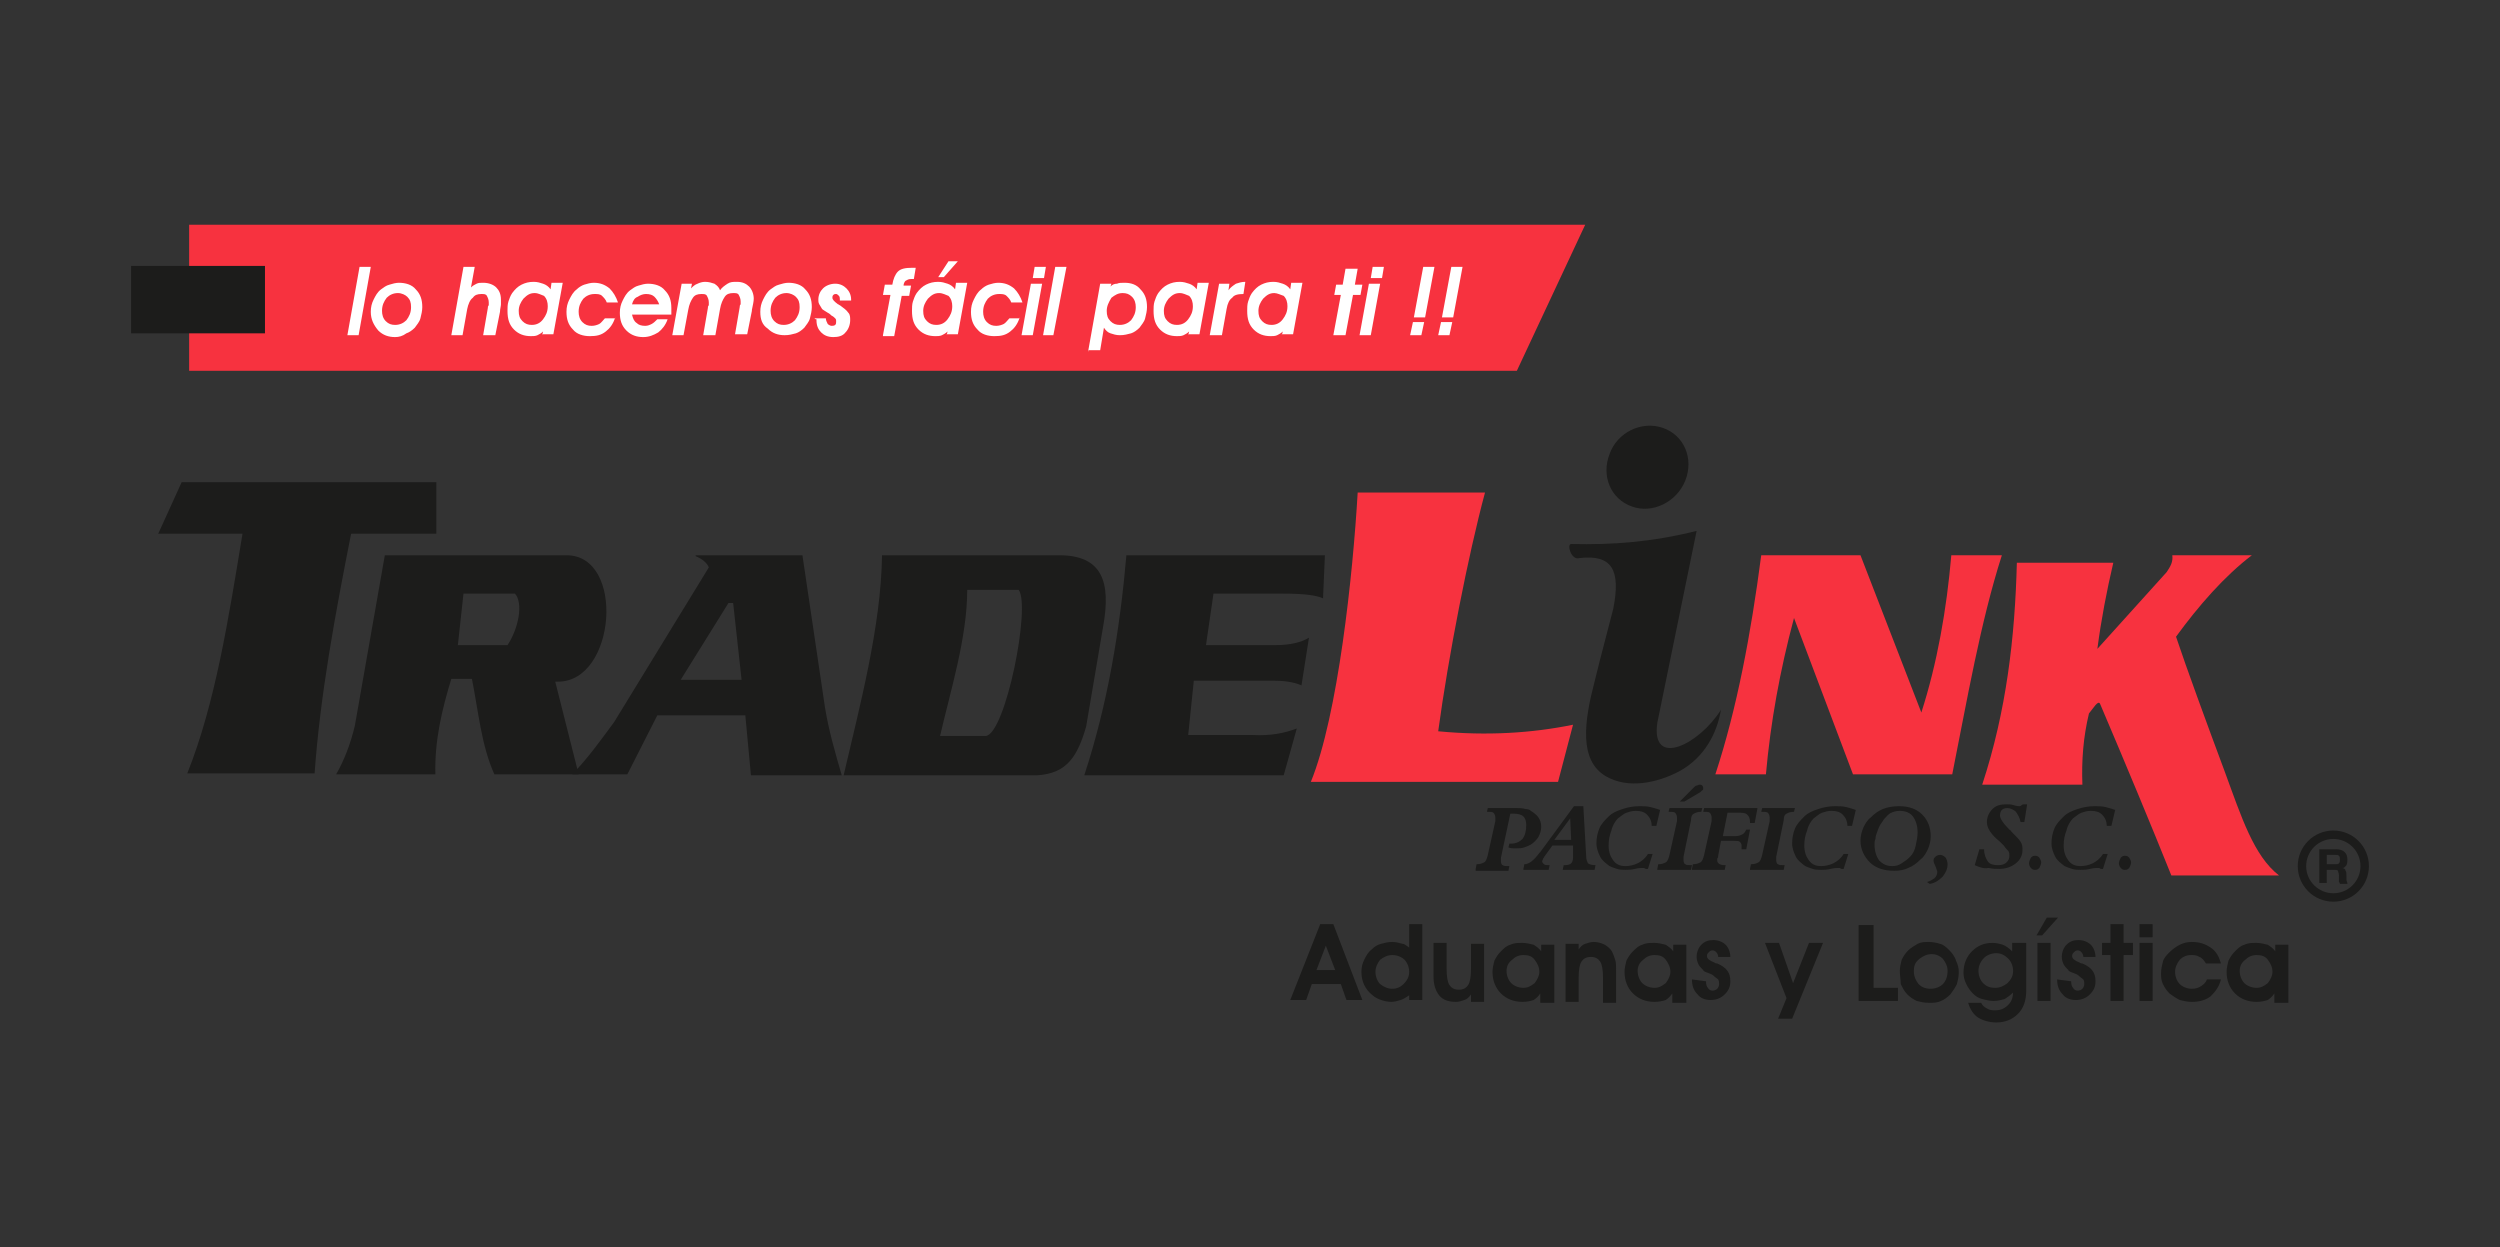 <?xml version="1.0" encoding="utf-8"?>
<!-- Generator: Adobe Illustrator 21.1.0, SVG Export Plug-In . SVG Version: 6.00 Build 0)  -->
<svg version="1.1" id="Layer_1" xmlns="http://www.w3.org/2000/svg" xmlns:xlink="http://www.w3.org/1999/xlink" x="0px" y="0px"
	 viewBox="0 0 267 133.2" style="enable-background:new 0 0 267 133.2;" xml:space="preserve">
<rect x="0" y="0" width="267" height="133.2" fill="#333333" stroke="none"/>
<style type="text/css">
	.st0{fill-rule:evenodd;clip-rule:evenodd;fill:#1C1C1B;}
	.st1{fill-rule:evenodd;clip-rule:evenodd;fill:#F7323F;}
	.st2{fill:#1C1C1B;}
	.st3{fill:#FFFFFF;}
</style>
<g>
	<path class="st0" d="M19.4,51.5h27.2V57h-9.1c-1.7,8.6-3.3,17.2-3.9,25.6H20c3-7.5,4.4-16.5,5.9-25.6h-9L19.4,51.5z"/>
	<path class="st0" d="M49.5,63.4H55c0.9,1,0.4,3.7-0.8,5.5h-5.3L49.5,63.4z M41.1,59.3h14.2h0.6h4.6c6.3,0,5.3,13.5-0.9,13.5h-0.3
		l2.5,9.9h-9c-1.4-3.1-1.7-6.7-2.4-10.2l-2.2,0c-1,3.3-1.8,6.6-1.7,10.2H35.9c0.8-1.4,1.5-3.1,2-5.2L41.1,59.3z"/>
	<path class="st0" d="M72.7,72.6h6.5l-0.9-8.2h-0.5L72.7,72.6z M74.3,59.3h11.4l2.4,16.2c0.4,2.5,1.1,4.9,1.8,7.3h-9.7l-0.6-6.4
		l-9.4,0l-3.2,6.3h-5.9c1.6-1.6,3.1-3.7,4.5-5.6l10.1-16.5c-0.2-0.5-0.7-0.9-1.4-1.2C74.3,59.5,74.3,59.4,74.3,59.3z"/>
	<path class="st0" d="M103.3,63h5.5c1.3,1.8-1.4,15.3-3.5,15.6h-4.9C101.5,73.8,103.3,68.1,103.3,63 M94.2,59.3h18.9
		c4.6,0,5.6,2.8,4.7,7.7L116,77.6c-0.9,3.1-2,5-5.2,5.2H90.1C91.8,75.5,94.1,66.9,94.2,59.3z"/>
	<path class="st0" d="M120.3,59.3h21.2l-0.2,4.6c-0.7-0.3-1.8-0.5-4.3-0.5l-7.4,0l-0.8,5.5l7.4,0c1.6,0,2.8-0.3,3.6-0.8l-0.8,5.1
		c-0.9-0.4-2-0.5-3-0.5l-8.5,0l-0.6,5.8l6.9,0c1.9,0.1,3.4-0.2,4.7-0.7l-1.4,5h-21.3C118.3,75.2,119.6,67.3,120.3,59.3"/>
	<path class="st1" d="M158.6,52.6c-1.8,6.7-3.9,17.4-5,25.5c5.2,0.5,10,0.2,14.4-0.7l-1.6,6.1h-26.4c2.9-7.1,4.5-22.2,5-30.9H158.6z
		"/>
	<path class="st1" d="M188.1,59.3h10.6l6.5,16.8c1.7-5.3,2.7-11,3.2-16.8h5.4c-2.3,7.2-3.7,15.4-5.3,23.4h-10.6l-6.3-16.7
		c-1.5,5.6-2.5,11.1-3,16.7h-5.4C185.5,75.7,187,67.7,188.1,59.3"/>
	<path class="st1" d="M215.4,60.1h10.3c-0.7,3-1.3,6.1-1.7,9.2l7.4-8.2c0.4-0.6,0.7-1.1,0.6-1.8l8.5,0c-2.9,2.2-5.7,5.4-8.1,8.7
		c1.1,3.3,3.3,9.3,5.2,14.4c1.8,4.9,3.1,9,5.8,11.1h-11.5c-2-5-5-12.2-7.6-18.3c-0.2-0.5-0.7,0.4-1.2,1c-0.6,2.5-0.8,5-0.7,7.6
		h-10.7C214.3,75.9,215.2,68,215.4,60.1"/>
	<path class="st0" d="M177.6,45.7c2.3,0.8,3.3,3.3,2.4,5.6c-0.9,2.3-3.5,3.6-5.7,2.8c-2.3-0.8-3.3-3.3-2.4-5.6
		C172.7,46.2,175.3,44.9,177.6,45.7"/>
	<path class="st0" d="M167.8,58.1c4.4,0.1,8.6-0.2,13.4-1.4c-1.4,6.8-2.8,13.7-4.2,20.5c-0.7,4.9,4.5,2.3,6.8-1.4
		c-0.4,2.4-1.7,5.1-4.5,6.6c-2.3,1.2-5.4,1.9-7.8,0.5c-2.9-1.7-2.3-5.9-1.2-10.1c0.7-2.9,1.5-5.8,2-7.8c0.8-4.1-0.1-5.8-3.6-5.4
		C167.8,59.9,167.3,58.1,167.8,58.1"/>
	<path class="st2" d="M227.6,92.1c0,0.2-0.1,0.4-0.2,0.6c-0.2,0.2-0.3,0.2-0.5,0.2c-0.2,0-0.3-0.1-0.4-0.2c-0.1-0.1-0.2-0.3-0.2-0.5
		c0-0.2,0.1-0.4,0.2-0.6c0.2-0.2,0.3-0.2,0.5-0.2c0.2,0,0.3,0.1,0.4,0.2C227.5,91.8,227.6,91.9,227.6,92.1 M224.6,92.8h-0.2
		c-0.1,0-0.2-0.1-0.2-0.1c-0.1,0-0.1,0-0.2,0c-0.1,0-0.4,0-0.8,0.1c-0.4,0.1-0.7,0.1-1,0.1c-0.3,0-0.6,0-0.9-0.1
		c-0.3-0.1-0.6-0.2-0.8-0.3c-0.4-0.3-0.8-0.6-1-1c-0.2-0.4-0.4-0.9-0.4-1.4c0-0.6,0.1-1.1,0.3-1.6c0.2-0.5,0.6-0.9,1-1.3
		c0.4-0.4,0.9-0.6,1.5-0.8c0.6-0.2,1.2-0.3,1.8-0.3c0.4,0,0.8,0,1.2,0.1c0.4,0.1,0.7,0.2,1,0.3l-0.4,1.7l-0.5,0
		c0-0.5-0.2-0.9-0.5-1.2c-0.3-0.3-0.7-0.4-1.2-0.4c-0.4,0-0.7,0.1-1,0.2c-0.3,0.1-0.6,0.4-0.9,0.6c-0.3,0.3-0.6,0.8-0.7,1.3
		c-0.2,0.5-0.3,1-0.3,1.6c0,0.7,0.2,1.2,0.5,1.6c0.3,0.4,0.7,0.6,1.3,0.6c0.4,0,0.9-0.1,1.3-0.3c0.4-0.2,0.8-0.5,1.1-1h0.5
		L224.6,92.8z M218,92.1c0,0.2-0.1,0.4-0.2,0.6c-0.2,0.2-0.3,0.2-0.5,0.2c-0.2,0-0.3-0.1-0.4-0.2c-0.1-0.1-0.2-0.3-0.2-0.5
		c0-0.2,0.1-0.4,0.2-0.6c0.2-0.2,0.3-0.2,0.5-0.2c0.2,0,0.3,0.1,0.4,0.2C217.9,91.8,218,91.9,218,92.1z M210.9,92.4l0.5-1.7l0.5,0
		c0,0.6,0.2,1,0.4,1.3c0.2,0.3,0.6,0.4,1.1,0.4c0.4,0,0.7-0.1,0.9-0.3c0.2-0.2,0.3-0.4,0.3-0.7c0-0.2,0-0.3-0.1-0.5
		c-0.1-0.1-0.3-0.3-0.5-0.6c-0.1-0.1-0.2-0.2-0.4-0.4c-1-0.8-1.4-1.5-1.4-2.1c0-0.5,0.2-1,0.6-1.4c0.4-0.4,0.9-0.5,1.5-0.5
		c0.2,0,0.5,0,0.8,0.1c0.3,0.1,0.5,0.1,0.6,0.1c0,0,0.1,0,0.2-0.1c0.1-0.1,0.2-0.1,0.3-0.1h0.3l-0.3,1.9l-0.4,0
		c-0.1-0.5-0.3-0.8-0.5-1.1c-0.2-0.2-0.6-0.4-0.9-0.4c-0.3,0-0.5,0.1-0.6,0.2c-0.1,0.1-0.2,0.3-0.2,0.6c0,0.3,0.3,0.8,1,1.5
		c0.1,0.1,0.2,0.1,0.2,0.2c0.5,0.5,0.9,0.9,1,1.1c0.2,0.3,0.2,0.6,0.2,0.9c0,0.5-0.2,1-0.7,1.4c-0.5,0.4-1.1,0.6-1.8,0.6
		c-0.3,0-0.7,0-1.1-0.1C211.8,92.8,211.4,92.6,210.9,92.4z M205.8,94.2c0.4-0.1,0.6-0.3,0.8-0.4c0.2-0.2,0.3-0.4,0.3-0.7
		c0-0.1-0.1-0.3-0.2-0.6c-0.1-0.2-0.2-0.4-0.2-0.6c0-0.2,0.1-0.3,0.2-0.4c0.1-0.1,0.3-0.2,0.5-0.2c0.2,0,0.4,0.1,0.6,0.3
		c0.1,0.2,0.2,0.4,0.2,0.7c0,0.5-0.2,0.9-0.5,1.3c-0.4,0.4-0.8,0.7-1.4,0.8L205.8,94.2z M202.3,93c-1.1,0-2-0.3-2.6-0.9
		c-0.6-0.6-1-1.4-1-2.3c0-0.5,0.1-0.9,0.3-1.4c0.2-0.4,0.4-0.8,0.8-1.1c0.4-0.4,0.8-0.7,1.3-0.9c0.5-0.2,1.1-0.3,1.7-0.3
		c1.1,0,1.9,0.3,2.5,0.9c0.6,0.6,0.9,1.4,0.9,2.3c0,0.5-0.1,0.9-0.3,1.4c-0.2,0.4-0.4,0.8-0.8,1.1c-0.4,0.4-0.8,0.7-1.3,0.9
		C203.4,92.9,202.9,93,202.3,93z M200.2,90.2c0,0.7,0.2,1.3,0.5,1.7c0.4,0.4,0.8,0.6,1.4,0.6c0.4,0,0.7-0.1,1-0.3
		c0.3-0.2,0.6-0.4,0.9-0.7c0.3-0.3,0.5-0.7,0.6-1.2c0.1-0.5,0.2-0.9,0.2-1.4c0-0.7-0.2-1.3-0.5-1.7c-0.3-0.4-0.8-0.6-1.4-0.6
		c-0.4,0-0.7,0.1-0.9,0.2c-0.3,0.1-0.5,0.4-0.8,0.7c-0.1,0.2-0.2,0.3-0.4,0.6c-0.1,0.2-0.2,0.4-0.3,0.7c-0.1,0.3-0.2,0.5-0.2,0.8
		C200.2,89.8,200.2,90,200.2,90.2z M196.9,92.8h-0.2c-0.1,0-0.2-0.1-0.2-0.1c-0.1,0-0.1,0-0.2,0c-0.1,0-0.4,0-0.8,0.1
		c-0.4,0.1-0.7,0.1-1,0.1c-0.3,0-0.6,0-0.9-0.1c-0.3-0.1-0.6-0.2-0.8-0.3c-0.4-0.3-0.8-0.6-1-1c-0.2-0.4-0.4-0.9-0.4-1.4
		c0-0.6,0.1-1.1,0.3-1.6c0.2-0.5,0.6-0.9,1-1.3c0.4-0.4,0.9-0.6,1.5-0.8c0.6-0.2,1.2-0.3,1.8-0.3c0.4,0,0.8,0,1.2,0.1
		c0.4,0.1,0.7,0.2,1,0.3l-0.4,1.7l-0.5,0c0-0.5-0.2-0.9-0.5-1.2c-0.3-0.3-0.7-0.4-1.2-0.4c-0.4,0-0.7,0.1-1,0.2
		c-0.3,0.1-0.6,0.4-0.9,0.6c-0.3,0.3-0.6,0.8-0.7,1.3c-0.2,0.5-0.3,1-0.3,1.6c0,0.7,0.2,1.2,0.5,1.6c0.3,0.4,0.7,0.6,1.3,0.6
		c0.4,0,0.9-0.1,1.3-0.3c0.4-0.2,0.8-0.5,1.1-1h0.5L196.9,92.8z M186.9,92.8l0.1-0.5c0.4,0,0.6-0.1,0.8-0.2c0.2-0.1,0.3-0.4,0.4-0.8
		l0.8-3.6c0-0.1,0-0.2,0-0.2c0-0.1,0-0.1,0-0.2c0-0.2-0.1-0.4-0.2-0.5c-0.1-0.1-0.4-0.1-0.7-0.1l0.1-0.4h3.5l-0.1,0.4
		c-0.4,0-0.6,0.1-0.8,0.2c-0.2,0.1-0.3,0.3-0.3,0.7l-0.8,3.9c0,0.1,0,0.2,0,0.2c0,0.1,0,0.1,0,0.2c0,0.2,0.1,0.4,0.2,0.4
		c0.1,0.1,0.3,0.1,0.7,0.1l-0.1,0.5H186.9z M180.7,92.8l0.1-0.5c0.4,0,0.6-0.1,0.8-0.2c0.2-0.1,0.3-0.4,0.4-0.8l0.8-3.6
		c0-0.1,0-0.2,0-0.2c0-0.1,0-0.1,0-0.2c0-0.2-0.1-0.4-0.2-0.5c-0.1-0.1-0.4-0.1-0.7-0.1l0.1-0.4h5.7l-0.3,1.6h-0.5v-0.1
		c0-0.4-0.1-0.6-0.3-0.8c-0.2-0.2-0.5-0.2-1-0.2h-1.1l-0.5,2.5h1.3c0.4,0,0.6-0.1,0.8-0.2c0.2-0.1,0.3-0.3,0.4-0.5h0.4l-0.4,2.1
		h-0.5c0,0,0-0.1,0-0.1c0-0.2,0-0.3,0-0.3c0-0.2-0.1-0.3-0.2-0.4c-0.1-0.1-0.4-0.1-0.7-0.1h-1.3l-0.3,1.6c0,0.1,0,0.2-0.1,0.3
		c0,0.1,0,0.2,0,0.2c0,0.3,0.3,0.5,0.8,0.5c0.1,0,0.1,0,0.1,0l-0.1,0.5H180.7z M179.9,85.6h-0.5l1.5-1.5c0.1-0.1,0.2-0.2,0.3-0.2
		c0.1,0,0.2-0.1,0.3-0.1c0.1,0,0.2,0,0.3,0.1c0.1,0.1,0.1,0.2,0.1,0.3c0,0.1,0,0.2-0.1,0.2c-0.1,0.1-0.1,0.1-0.2,0.2L179.9,85.6z
		 M177,92.8l0.1-0.5c0.4,0,0.6-0.1,0.8-0.2c0.2-0.1,0.3-0.4,0.4-0.8l0.8-3.6c0-0.1,0-0.2,0-0.2c0-0.1,0-0.1,0-0.2
		c0-0.2-0.1-0.4-0.2-0.5c-0.1-0.1-0.4-0.1-0.7-0.1l0.1-0.4h3.5l-0.1,0.4c-0.4,0-0.6,0.1-0.8,0.2c-0.2,0.1-0.3,0.3-0.3,0.7l-0.8,3.9
		c0,0.1,0,0.2,0,0.2c0,0.1,0,0.1,0,0.2c0,0.2,0.1,0.4,0.2,0.4c0.1,0.1,0.3,0.1,0.7,0.1l-0.1,0.5H177z M176,92.8h-0.2
		c-0.1,0-0.2-0.1-0.2-0.1c-0.1,0-0.1,0-0.2,0c-0.1,0-0.4,0-0.8,0.1c-0.4,0.1-0.7,0.1-1,0.1c-0.3,0-0.6,0-0.9-0.1
		c-0.3-0.1-0.6-0.2-0.8-0.3c-0.4-0.3-0.8-0.6-1-1c-0.2-0.4-0.4-0.9-0.4-1.4c0-0.6,0.1-1.1,0.3-1.6c0.2-0.5,0.6-0.9,1-1.3
		c0.4-0.4,0.9-0.6,1.5-0.8c0.6-0.2,1.2-0.3,1.8-0.3c0.4,0,0.8,0,1.2,0.1c0.4,0.1,0.7,0.2,1,0.3l-0.4,1.7l-0.5,0
		c0-0.5-0.2-0.9-0.5-1.2c-0.3-0.3-0.7-0.4-1.2-0.4c-0.4,0-0.7,0.1-1,0.2c-0.3,0.1-0.6,0.4-0.9,0.6c-0.3,0.3-0.6,0.8-0.7,1.3
		c-0.2,0.5-0.3,1-0.3,1.6c0,0.7,0.2,1.2,0.5,1.6c0.3,0.4,0.7,0.6,1.3,0.6c0.4,0,0.9-0.1,1.3-0.3c0.4-0.2,0.8-0.5,1.1-1h0.5L176,92.8
		z M162.7,92.8l0.1-0.5c0.5,0,1-0.4,1.6-1.2l0.1-0.1l3.6-4.9h1l0.3,5.3c0,0.4,0.1,0.6,0.2,0.8c0.1,0.1,0.4,0.2,0.8,0.2l-0.1,0.5
		h-3.4l0.1-0.5h0.1c0.4,0,0.6-0.1,0.7-0.2c0.1-0.1,0.2-0.3,0.2-0.6c0-0.1,0-0.1,0-0.2c0,0,0-0.1,0-0.1l0-1h-2.2l-0.8,1.1
		c-0.1,0.1-0.1,0.2-0.2,0.3c0,0.1-0.1,0.2-0.1,0.3c0,0.1,0.1,0.2,0.2,0.3c0.1,0.1,0.3,0.1,0.6,0.1l-0.1,0.5H162.7z M167.8,89.7
		l-0.1-2.3l-1.7,2.3H167.8z M157.6,92.8l0.1-0.5c0.4,0,0.6-0.1,0.8-0.2c0.2-0.1,0.3-0.4,0.4-0.8l0.8-3.6c0-0.1,0-0.2,0-0.2
		c0-0.1,0-0.1,0-0.2c0-0.2-0.1-0.4-0.2-0.5c-0.1-0.1-0.4-0.1-0.7-0.1l0.1-0.4h2.9c0.5,0,0.8,0,1.1,0.1c0.3,0,0.5,0.1,0.6,0.2
		c0.3,0.2,0.6,0.4,0.8,0.7c0.2,0.3,0.3,0.6,0.3,1c0,0.4-0.1,0.7-0.3,1.1c-0.2,0.3-0.5,0.6-0.8,0.8c-0.2,0.1-0.4,0.2-0.7,0.3
		c-0.3,0.1-0.5,0.1-0.8,0.1c-0.1,0-0.2,0-0.4,0c-0.1,0-0.3,0-0.5-0.1l0.1-0.4c0,0,0,0,0.1,0c0,0,0.1,0,0.1,0c0.5,0,0.9-0.2,1.2-0.5
		c0.3-0.4,0.4-0.9,0.4-1.5c0-0.4-0.1-0.7-0.3-0.9c-0.2-0.2-0.6-0.3-1-0.3c-0.1,0-0.1,0-0.2,0c-0.1,0-0.2,0-0.2,0l-1,4.7
		c0,0.1,0,0.2,0,0.2c0,0.1,0,0.1,0,0.2c0,0.2,0.1,0.4,0.2,0.4c0.1,0.1,0.3,0.1,0.7,0.1l-0.1,0.5H157.6z"/>
	<polygon class="st1" points="20.2,24 169.3,24 162,39.6 20.2,39.6 	"/>
	<path class="st3" d="M154.8,35.8h-1.2l0.3-1.4h1.2L154.8,35.8z M155.2,33.9h-1.2l1-5.4h1.2L155.2,33.9z M151.8,35.8h-1.2l0.3-1.4
		h1.2L151.8,35.8z M152.2,33.9H151l1-5.4h1.2L152.2,33.9z M146.4,29.7l0.2-1.2h1.2l-0.2,1.2H146.4z M145.2,35.8l1-5.5h1.2l-1,5.5
		H145.2z M142.4,35.8l0.8-4.3h-0.7l0.2-1.1h0.7l0.3-1.7h1.3l-0.3,1.7h0.8l-0.2,1.1h-0.8l-0.8,4.3H142.4z M136.1,31.3
		c-0.5,0-0.8,0.2-1.2,0.6c-0.3,0.4-0.5,0.8-0.5,1.3c0,0.5,0.1,0.8,0.4,1.1c0.3,0.3,0.6,0.4,1,0.4c0.5,0,0.9-0.2,1.2-0.6
		c0.3-0.4,0.5-0.8,0.5-1.4c0-0.4-0.1-0.8-0.4-1.1C136.8,31.5,136.4,31.3,136.1,31.3z M136.9,35.8l0.1-0.4c-0.2,0.2-0.4,0.3-0.6,0.4
		c-0.2,0.1-0.5,0.1-0.7,0.1c-0.7,0-1.3-0.2-1.8-0.7c-0.5-0.5-0.7-1.1-0.7-2c0-0.3,0-0.7,0.1-1c0.1-0.3,0.2-0.6,0.4-0.9
		c0.3-0.4,0.6-0.7,1-0.9c0.4-0.2,0.8-0.3,1.3-0.3c0.4,0,0.7,0.1,1,0.2c0.3,0.1,0.6,0.3,0.8,0.6l0.1-0.7h1.2l-1,5.5H136.9z
		 M129.2,35.8l1-5.5h1.1l-0.1,0.7c0.2-0.3,0.5-0.5,0.8-0.7c0.3-0.1,0.6-0.2,1-0.2h0l-0.2,1.3c-0.6,0-1,0.1-1.2,0.4
		c-0.3,0.2-0.5,0.6-0.6,1.2l-0.5,2.8H129.2z M126,31.3c-0.5,0-0.8,0.2-1.2,0.6c-0.3,0.4-0.5,0.8-0.5,1.3c0,0.5,0.1,0.8,0.4,1.1
		c0.3,0.3,0.6,0.4,1,0.4c0.5,0,0.9-0.2,1.2-0.6c0.3-0.4,0.5-0.8,0.5-1.4c0-0.4-0.1-0.8-0.4-1.1C126.7,31.5,126.4,31.3,126,31.3z
		 M126.9,35.8l0.1-0.4c-0.2,0.2-0.4,0.3-0.6,0.4c-0.2,0.1-0.5,0.1-0.7,0.1c-0.7,0-1.3-0.2-1.8-0.7c-0.5-0.5-0.7-1.1-0.7-2
		c0-0.3,0-0.7,0.1-1c0.1-0.3,0.2-0.6,0.4-0.9c0.3-0.4,0.6-0.7,1-0.9c0.4-0.2,0.8-0.3,1.3-0.3c0.4,0,0.7,0.1,1,0.2
		c0.3,0.1,0.6,0.3,0.8,0.6l0.1-0.7h1.2l-1,5.5H126.9z M116.2,37.6l1.3-7.3h1.2l-0.1,0.3c0.2-0.2,0.4-0.3,0.7-0.3
		c0.2-0.1,0.5-0.1,0.8-0.1c0.7,0,1.3,0.2,1.7,0.7c0.5,0.5,0.7,1.1,0.7,1.9c0,0.4-0.1,0.8-0.2,1.2c-0.1,0.4-0.4,0.7-0.6,1
		c-0.3,0.3-0.6,0.5-0.9,0.6c-0.4,0.1-0.7,0.2-1.2,0.2c-0.4,0-0.7-0.1-1-0.2c-0.3-0.1-0.5-0.3-0.7-0.6l-0.4,2.4H116.2z M118.2,33.2
		c0,0.5,0.1,0.8,0.4,1.1c0.3,0.3,0.6,0.4,1,0.4c0.5,0,0.9-0.2,1.2-0.5c0.3-0.4,0.5-0.8,0.5-1.4c0-0.4-0.1-0.8-0.4-1.1
		c-0.3-0.3-0.6-0.4-1-0.4c-0.5,0-0.8,0.2-1.2,0.5C118.4,32.3,118.2,32.7,118.2,33.2z M111.4,35.8l1.3-7.3h1.2l-1.4,7.3H111.4z
		 M110.3,29.7l0.2-1.2h1.2l-0.2,1.2H110.3z M109.1,35.8l1-5.5h1.2l-1,5.5H109.1z M108.9,33.9c-0.2,0.7-0.6,1.2-1,1.5
		c-0.5,0.4-1,0.5-1.7,0.5c-0.7,0-1.4-0.2-1.8-0.7c-0.5-0.5-0.7-1.1-0.7-1.9c0-0.5,0.1-0.9,0.3-1.3c0.2-0.4,0.4-0.8,0.8-1.1
		c0.2-0.2,0.5-0.4,0.8-0.5c0.3-0.1,0.7-0.2,1-0.2c0.7,0,1.2,0.2,1.7,0.6c0.4,0.4,0.7,0.9,0.9,1.5h-1.2c-0.1-0.3-0.3-0.5-0.5-0.7
		c-0.2-0.2-0.5-0.2-0.8-0.2c-0.5,0-0.9,0.2-1.2,0.5c-0.3,0.4-0.5,0.8-0.5,1.4c0,0.4,0.1,0.8,0.4,1.1c0.3,0.3,0.6,0.4,1,0.4
		c0.3,0,0.6-0.1,0.8-0.2c0.2-0.1,0.4-0.4,0.6-0.6H108.9z M100.8,29.6h-0.6l1.1-1.7h1L100.8,29.6z M100.3,31.3
		c-0.5,0-0.8,0.2-1.2,0.6c-0.3,0.4-0.5,0.8-0.5,1.3c0,0.5,0.1,0.8,0.4,1.1c0.3,0.3,0.6,0.4,1,0.4c0.5,0,0.9-0.2,1.2-0.6
		c0.3-0.4,0.5-0.8,0.5-1.4c0-0.4-0.1-0.8-0.4-1.1C101,31.5,100.7,31.3,100.3,31.3z M101.1,35.8l0.1-0.4c-0.2,0.2-0.4,0.3-0.6,0.4
		c-0.2,0.1-0.5,0.1-0.7,0.1c-0.7,0-1.3-0.2-1.8-0.7c-0.5-0.5-0.7-1.1-0.7-2c0-0.3,0-0.7,0.1-1c0.1-0.3,0.2-0.6,0.4-0.9
		c0.3-0.4,0.6-0.7,1-0.9c0.4-0.2,0.8-0.3,1.3-0.3c0.4,0,0.7,0.1,1,0.2c0.3,0.1,0.6,0.3,0.8,0.6l0.1-0.7h1.2l-1,5.5H101.1z
		 M94.3,35.8l0.8-4.3h-0.8l0.2-1.1h0.8c0.1-0.6,0.3-1.1,0.6-1.4c0.3-0.3,0.8-0.4,1.5-0.4c0.1,0,0.2,0,0.4,0l0,0l-0.2,1.2
		c0,0,0,0,0,0c-0.1,0-0.3,0-0.3,0c-0.3,0-0.4,0.1-0.6,0.2c-0.1,0.1-0.2,0.3-0.2,0.5h0.8l-0.2,1.1h-0.8l-0.8,4.3H94.3z M87,34h1.2v0
		c0,0.2,0.1,0.4,0.2,0.6c0.1,0.1,0.3,0.2,0.4,0.2c0.1,0,0.3,0,0.4-0.1c0.1-0.1,0.1-0.2,0.1-0.4c0-0.1,0-0.2-0.1-0.3
		c-0.1-0.1-0.2-0.2-0.4-0.3c-0.1-0.1-0.2-0.2-0.4-0.3c-0.3-0.2-0.5-0.3-0.6-0.4c-0.1-0.2-0.2-0.3-0.3-0.5c-0.1-0.2-0.1-0.3-0.1-0.5
		c0-0.5,0.2-0.9,0.5-1.2c0.3-0.3,0.8-0.5,1.3-0.5c0.5,0,0.9,0.2,1.2,0.5c0.3,0.3,0.5,0.7,0.5,1.2v0.1l-1.2,0c0-0.2,0-0.4-0.1-0.5
		c-0.1-0.1-0.2-0.2-0.3-0.2c-0.1,0-0.2,0-0.3,0.1c-0.1,0.1-0.1,0.2-0.1,0.3c0,0.2,0.2,0.4,0.6,0.7c0.1,0,0.1,0.1,0.2,0.1
		c0.4,0.3,0.7,0.5,0.9,0.8c0.2,0.2,0.2,0.5,0.2,0.8c0,0.5-0.2,1-0.5,1.3c-0.3,0.4-0.8,0.5-1.3,0.5c-0.6,0-1-0.2-1.3-0.5
		c-0.3-0.3-0.5-0.7-0.5-1.3c0,0,0,0,0-0.1C87,34.1,87,34,87,34z M81.2,33.3c0-0.5,0.1-0.9,0.3-1.3c0.2-0.4,0.4-0.8,0.8-1.1
		c0.3-0.2,0.5-0.4,0.9-0.5c0.3-0.1,0.7-0.2,1-0.2c0.7,0,1.4,0.2,1.8,0.7c0.5,0.5,0.7,1.1,0.7,1.9c0,0.4-0.1,0.8-0.2,1.2
		c-0.1,0.4-0.4,0.7-0.6,1c-0.3,0.3-0.6,0.5-0.9,0.6c-0.4,0.1-0.7,0.2-1.2,0.2c-0.7,0-1.3-0.2-1.8-0.7C81.4,34.7,81.2,34.1,81.2,33.3
		z M84,31.3c-0.5,0-0.9,0.2-1.2,0.5c-0.3,0.4-0.5,0.8-0.5,1.4c0,0.4,0.1,0.8,0.4,1.1c0.3,0.3,0.6,0.4,1,0.4c0.5,0,0.9-0.2,1.2-0.5
		c0.3-0.4,0.5-0.8,0.5-1.4c0-0.5-0.1-0.8-0.4-1.1C84.8,31.5,84.4,31.3,84,31.3z M73.9,30.3l-0.1,0.5c0.2-0.2,0.4-0.4,0.7-0.5
		c0.2-0.1,0.5-0.2,0.8-0.2c0.4,0,0.7,0.1,1,0.2c0.3,0.2,0.5,0.4,0.6,0.7c0.2-0.3,0.5-0.5,0.8-0.7c0.3-0.2,0.6-0.2,1-0.2
		c0.6,0,1,0.2,1.3,0.5c0.3,0.3,0.5,0.8,0.5,1.3c0,0.3-0.1,0.7-0.2,1.2c0,0,0,0.1,0,0.1l-0.5,2.5h-1.3l0.5-2.9c0-0.1,0-0.2,0.1-0.3
		c0-0.1,0-0.2,0-0.3c0-0.3-0.1-0.5-0.2-0.7c-0.1-0.2-0.3-0.2-0.6-0.2c-0.4,0-0.7,0.1-0.9,0.4c-0.2,0.3-0.4,0.7-0.5,1.3l-0.5,2.8
		h-1.3l0.5-2.9c0-0.1,0-0.2,0.1-0.3c0-0.1,0-0.2,0-0.3c0-0.3-0.1-0.5-0.2-0.7c-0.1-0.2-0.3-0.2-0.6-0.2c-0.4,0-0.7,0.1-0.9,0.4
		c-0.2,0.3-0.4,0.7-0.5,1.3L73,35.8h-1.2l1-5.5H73.9z M71.3,34.1c-0.2,0.6-0.6,1.1-1,1.4c-0.5,0.3-1,0.5-1.6,0.5
		c-0.7,0-1.3-0.2-1.8-0.7c-0.5-0.5-0.7-1.1-0.7-1.9c0-0.5,0.1-0.9,0.3-1.3c0.2-0.4,0.4-0.8,0.8-1.1c0.3-0.2,0.5-0.4,0.9-0.5
		c0.3-0.1,0.7-0.2,1-0.2c0.7,0,1.4,0.2,1.8,0.7c0.5,0.5,0.7,1.1,0.7,1.9c0,0.1,0,0.2,0,0.3c0,0.1,0,0.2,0,0.4h-4.2
		c0.1,0.4,0.2,0.7,0.5,0.9c0.2,0.2,0.5,0.3,0.9,0.3c0.3,0,0.5-0.1,0.7-0.2c0.2-0.1,0.4-0.3,0.6-0.5H71.3z M67.5,32.5h2.9
		c-0.1-0.3-0.3-0.6-0.5-0.8c-0.2-0.2-0.5-0.3-0.9-0.3c-0.3,0-0.6,0.1-0.9,0.3C67.8,31.8,67.6,32.1,67.5,32.5z M65.7,33.9
		c-0.2,0.7-0.6,1.2-1,1.5c-0.5,0.4-1,0.5-1.7,0.5c-0.7,0-1.4-0.2-1.8-0.7c-0.5-0.5-0.7-1.1-0.7-1.9c0-0.5,0.1-0.9,0.3-1.3
		c0.2-0.4,0.4-0.8,0.8-1.1c0.2-0.2,0.5-0.4,0.8-0.5c0.3-0.1,0.7-0.2,1-0.2c0.7,0,1.2,0.2,1.7,0.6c0.4,0.4,0.7,0.9,0.9,1.5h-1.2
		c-0.1-0.3-0.3-0.5-0.5-0.7c-0.2-0.2-0.5-0.2-0.8-0.2c-0.5,0-0.9,0.2-1.2,0.5c-0.3,0.4-0.5,0.8-0.5,1.4c0,0.4,0.1,0.8,0.4,1.1
		c0.3,0.3,0.6,0.4,1,0.4c0.3,0,0.6-0.1,0.8-0.2c0.2-0.1,0.4-0.4,0.6-0.6H65.7z M57.1,31.3c-0.5,0-0.8,0.2-1.2,0.6
		c-0.3,0.4-0.5,0.8-0.5,1.3c0,0.5,0.1,0.8,0.4,1.1c0.3,0.3,0.6,0.4,1,0.4c0.5,0,0.9-0.2,1.2-0.6c0.3-0.4,0.5-0.8,0.5-1.4
		c0-0.4-0.1-0.8-0.4-1.1C57.8,31.5,57.5,31.3,57.1,31.3z M57.9,35.8l0.1-0.4c-0.2,0.2-0.4,0.3-0.6,0.4c-0.2,0.1-0.5,0.1-0.7,0.1
		c-0.7,0-1.3-0.2-1.8-0.7c-0.5-0.5-0.7-1.1-0.7-2c0-0.3,0-0.7,0.1-1c0.1-0.3,0.2-0.6,0.4-0.9c0.3-0.4,0.6-0.7,1-0.9
		c0.4-0.2,0.8-0.3,1.3-0.3c0.4,0,0.7,0.1,1,0.2c0.3,0.1,0.6,0.3,0.8,0.6l0.1-0.7h1.2l-1,5.5H57.9z M48.2,35.8l1.3-7.3h1.2l-0.4,2.2
		c0.2-0.2,0.4-0.3,0.6-0.4c0.2-0.1,0.4-0.1,0.7-0.1c0.6,0,1.1,0.2,1.4,0.5c0.3,0.3,0.5,0.7,0.5,1.3c0,0.1,0,0.3,0,0.5
		c0,0.2-0.1,0.5-0.1,0.8l-0.5,2.5h-1.3l0.5-2.9c0-0.1,0-0.2,0.1-0.3c0-0.1,0-0.2,0-0.3c0-0.3-0.1-0.5-0.2-0.7
		c-0.1-0.2-0.3-0.2-0.6-0.2c-0.4,0-0.7,0.1-0.9,0.4C50.2,32,50,32.5,49.9,33l-0.5,2.8H48.2z M39.6,33.3c0-0.5,0.1-0.9,0.3-1.3
		c0.2-0.4,0.4-0.8,0.8-1.1c0.3-0.2,0.5-0.4,0.9-0.5c0.3-0.1,0.7-0.2,1-0.2c0.7,0,1.4,0.2,1.8,0.7c0.5,0.5,0.7,1.1,0.7,1.9
		c0,0.4-0.1,0.8-0.2,1.2c-0.1,0.4-0.4,0.7-0.6,1c-0.3,0.3-0.6,0.5-0.9,0.6C43,35.9,42.6,36,42.2,36c-0.7,0-1.3-0.2-1.8-0.7
		C39.9,34.7,39.6,34.1,39.6,33.3z M42.5,31.3c-0.5,0-0.9,0.2-1.2,0.5c-0.3,0.4-0.5,0.8-0.5,1.4c0,0.4,0.1,0.8,0.4,1.1
		c0.3,0.3,0.6,0.4,1,0.4c0.5,0,0.9-0.2,1.2-0.5c0.3-0.4,0.5-0.8,0.5-1.4c0-0.5-0.1-0.8-0.4-1.1C43.3,31.5,42.9,31.3,42.5,31.3z
		 M37.1,35.8l1.3-7.3h1.2l-1.3,7.3H37.1z"/>
	<rect x="14" y="28.4" class="st0" width="14.3" height="7.2"/>
	<path class="st2" d="M242.9,106.9v-0.8c-0.2,0.3-0.4,0.5-0.7,0.7c-0.3,0.1-0.7,0.2-1.2,0.2c-0.9,0-1.7-0.3-2.3-0.9
		c-0.6-0.6-0.9-1.4-0.9-2.3c0-0.4,0.1-0.8,0.2-1.2c0.2-0.4,0.4-0.7,0.7-1c0.3-0.3,0.6-0.6,1-0.7c0.4-0.2,0.8-0.2,1.3-0.2
		c0.4,0,0.8,0.1,1.2,0.2c0.3,0.2,0.6,0.4,0.8,0.7v-0.7h1.4v6.2H242.9z M239.2,103.7c0,0.5,0.2,1,0.5,1.3c0.3,0.3,0.8,0.5,1.3,0.5
		c0.5,0,0.8-0.2,1.2-0.5c0.3-0.4,0.5-0.8,0.5-1.2c0-0.5-0.2-0.9-0.5-1.3c-0.3-0.4-0.7-0.5-1.2-0.5c-0.5,0-0.9,0.2-1.2,0.5
		C239.4,102.8,239.2,103.2,239.2,103.7z M235.6,102.9c-0.2-0.3-0.4-0.6-0.7-0.7c-0.3-0.2-0.6-0.2-0.9-0.2c-0.5,0-0.9,0.2-1.2,0.5
		c-0.3,0.4-0.5,0.8-0.5,1.3c0,0.5,0.2,1,0.5,1.3c0.3,0.3,0.8,0.5,1.3,0.5c0.4,0,0.7-0.1,1-0.3c0.3-0.2,0.5-0.4,0.6-0.7h1.5
		c-0.2,0.8-0.6,1.3-1.1,1.8c-0.5,0.4-1.2,0.6-2,0.6c-0.5,0-0.9-0.1-1.3-0.2c-0.4-0.2-0.7-0.4-1.1-0.7c-0.3-0.3-0.5-0.6-0.7-1
		c-0.2-0.4-0.2-0.8-0.2-1.2c0-0.4,0.1-0.8,0.2-1.2c0.1-0.4,0.4-0.7,0.7-1c0.3-0.3,0.7-0.6,1.1-0.8c0.4-0.2,0.8-0.3,1.3-0.3
		c0.8,0,1.4,0.2,2,0.6c0.6,0.4,0.9,1,1.1,1.7H235.6z M228.5,106.9v-6.2h1.4v6.2H228.5z M229.9,100.1h-1.4v-1.4h1.4V100.1z
		 M225.4,106.9V102h-0.9v-1.3h0.9v-2h1.4v2h1v1.3h-1v4.9H225.4z M221.2,104.8L221.2,104.8c0,0.4,0.1,0.6,0.2,0.7
		c0.1,0.2,0.3,0.3,0.5,0.3c0.2,0,0.4-0.1,0.5-0.2c0.1-0.1,0.2-0.3,0.2-0.5c0-0.2,0-0.3-0.1-0.5c-0.1-0.1-0.3-0.2-0.5-0.4
		c-0.1-0.1-0.3-0.2-0.6-0.3c-0.3-0.1-0.5-0.2-0.5-0.3c-0.2-0.2-0.4-0.4-0.5-0.6c-0.1-0.2-0.2-0.5-0.2-0.8c0-0.5,0.2-1,0.5-1.3
		c0.4-0.4,0.8-0.5,1.3-0.5c0.5,0,1,0.2,1.3,0.5c0.3,0.3,0.5,0.8,0.5,1.3h-1.3v0c0-0.2-0.1-0.4-0.2-0.5c-0.1-0.1-0.2-0.2-0.4-0.2
		c-0.2,0-0.3,0.1-0.4,0.2c-0.1,0.1-0.2,0.2-0.2,0.4c0,0.3,0.3,0.5,0.8,0.7c0.1,0.1,0.3,0.1,0.3,0.1c0.5,0.2,0.9,0.5,1.1,0.8
		c0.2,0.3,0.3,0.6,0.3,1.1c0,0.6-0.2,1-0.6,1.4c-0.4,0.4-0.9,0.6-1.5,0.6c-0.6,0-1.1-0.2-1.4-0.6c-0.4-0.4-0.6-0.9-0.6-1.6
		L221.2,104.8z M217.5,99.9l1.1-1.9h1.2l-1.7,1.9H217.5z M217.6,106.9v-6.2h1.4v6.2H217.6z M211.3,103.7c0,0.5,0.2,1,0.5,1.3
		c0.4,0.4,0.8,0.5,1.3,0.5c0.5,0,0.9-0.2,1.3-0.5c0.4-0.4,0.6-0.8,0.6-1.3c0-0.5-0.2-1-0.5-1.3c-0.4-0.4-0.8-0.6-1.3-0.6
		c-0.5,0-1,0.2-1.3,0.5C211.5,102.7,211.3,103.2,211.3,103.7z M215.1,100.7h1.3v5.1c0,1.1-0.3,1.9-0.9,2.5c-0.6,0.6-1.4,0.9-2.3,0.9
		c-0.7,0-1.4-0.2-1.9-0.5c-0.5-0.3-0.9-0.9-1.1-1.6h1.4c0.1,0.3,0.4,0.5,0.6,0.6c0.3,0.2,0.6,0.2,0.9,0.2c0.6,0,1-0.2,1.4-0.6
		c0.4-0.4,0.5-0.9,0.5-1.5V106c-0.3,0.3-0.6,0.5-0.9,0.7c-0.4,0.1-0.7,0.2-1.2,0.2c-0.4,0-0.8-0.1-1.2-0.2c-0.4-0.1-0.7-0.3-1-0.6
		c-0.3-0.3-0.5-0.6-0.7-1c-0.2-0.4-0.3-0.8-0.3-1.2c0-0.9,0.3-1.7,0.9-2.3c0.6-0.6,1.3-0.9,2.2-0.9c0.4,0,0.8,0.1,1.1,0.2
		c0.3,0.1,0.7,0.4,1,0.7V100.7z M202.9,103.7c0-0.4,0.1-0.8,0.2-1.2c0.2-0.4,0.4-0.7,0.7-1c0.3-0.3,0.7-0.5,1-0.7
		c0.4-0.2,0.8-0.2,1.2-0.2c0.4,0,0.9,0.1,1.2,0.2c0.4,0.1,0.7,0.4,1,0.7c0.3,0.3,0.6,0.7,0.7,1.1c0.2,0.4,0.3,0.8,0.3,1.2
		c0,0.5-0.1,0.9-0.2,1.3c-0.2,0.4-0.4,0.7-0.7,1.1c-0.3,0.3-0.7,0.6-1,0.7c-0.4,0.2-0.8,0.2-1.3,0.2c-0.5,0-0.9-0.1-1.3-0.2
		c-0.4-0.2-0.7-0.4-1-0.7c-0.3-0.3-0.5-0.7-0.7-1.1C203,104.6,202.9,104.2,202.9,103.7z M204.4,103.7c0,0.6,0.2,1,0.5,1.4
		c0.3,0.3,0.7,0.5,1.3,0.5c0.5,0,1-0.2,1.3-0.5c0.3-0.3,0.5-0.8,0.5-1.4c0-0.5-0.2-0.9-0.5-1.3c-0.3-0.3-0.7-0.5-1.2-0.5
		c-0.5,0-0.9,0.2-1.3,0.5C204.5,102.8,204.4,103.2,204.4,103.7z M202.6,106.9h-4.1v-8.1h1.6v6.7h2.6V106.9z M188.5,100.7h1.5
		l1.5,4.3l1.7-4.3h1.5l-3.3,8.1h-1.5l0.9-2.2L188.5,100.7z M182.2,104.8L182.2,104.8c0,0.4,0.1,0.6,0.2,0.7c0.1,0.2,0.3,0.3,0.5,0.3
		c0.2,0,0.4-0.1,0.5-0.2c0.1-0.1,0.2-0.3,0.2-0.5c0-0.2,0-0.3-0.1-0.5c-0.1-0.1-0.3-0.2-0.5-0.4c-0.1-0.1-0.3-0.2-0.6-0.3
		c-0.3-0.1-0.5-0.2-0.5-0.3c-0.2-0.2-0.4-0.4-0.5-0.6c-0.1-0.2-0.2-0.5-0.2-0.8c0-0.5,0.2-1,0.5-1.3c0.4-0.4,0.8-0.5,1.3-0.5
		c0.5,0,1,0.2,1.3,0.5c0.3,0.3,0.5,0.8,0.5,1.3h-1.3v0c0-0.2-0.1-0.4-0.2-0.5c-0.1-0.1-0.2-0.2-0.4-0.2c-0.2,0-0.3,0.1-0.4,0.2
		c-0.1,0.1-0.2,0.2-0.2,0.4c0,0.3,0.3,0.5,0.8,0.7c0.1,0.1,0.3,0.1,0.3,0.1c0.5,0.2,0.9,0.5,1.1,0.8c0.2,0.3,0.3,0.6,0.3,1.1
		c0,0.6-0.2,1-0.6,1.4c-0.4,0.4-0.9,0.6-1.5,0.6c-0.6,0-1.1-0.2-1.4-0.6c-0.4-0.4-0.6-0.9-0.6-1.6L182.2,104.8z M178.6,106.9v-0.8
		c-0.2,0.3-0.4,0.5-0.7,0.7c-0.3,0.1-0.7,0.2-1.2,0.2c-0.9,0-1.7-0.3-2.3-0.9c-0.6-0.6-0.9-1.4-0.9-2.3c0-0.4,0.1-0.8,0.2-1.2
		c0.2-0.4,0.4-0.7,0.7-1c0.3-0.3,0.6-0.6,1-0.7c0.4-0.2,0.8-0.2,1.3-0.2c0.4,0,0.8,0.1,1.2,0.2c0.3,0.2,0.6,0.4,0.8,0.7v-0.7h1.4
		v6.2H178.6z M174.9,103.7c0,0.5,0.2,1,0.5,1.3c0.3,0.3,0.8,0.5,1.3,0.5c0.5,0,0.8-0.2,1.2-0.5c0.3-0.4,0.5-0.8,0.5-1.2
		c0-0.5-0.2-0.9-0.5-1.3c-0.3-0.4-0.7-0.5-1.2-0.5c-0.5,0-0.9,0.2-1.2,0.5C175.1,102.8,174.9,103.2,174.9,103.7z M168.6,100.7v0.7
		c0.2-0.3,0.4-0.5,0.7-0.6c0.3-0.1,0.6-0.2,0.9-0.2c0.4,0,0.8,0.1,1.2,0.3c0.3,0.2,0.6,0.4,0.8,0.8c0.1,0.2,0.2,0.5,0.3,0.8
		c0.1,0.3,0.1,0.7,0.1,1.3v3.3h-1.4v-2.7c0-0.8-0.1-1.4-0.3-1.7c-0.2-0.3-0.5-0.5-1-0.5c-0.5,0-0.8,0.2-1,0.5
		c-0.2,0.3-0.3,0.9-0.3,1.7v2.6h-1.4v-6.2H168.6z M164.5,106.9v-0.8c-0.2,0.3-0.4,0.5-0.7,0.7c-0.3,0.1-0.7,0.2-1.2,0.2
		c-0.9,0-1.7-0.3-2.3-0.9c-0.6-0.6-0.9-1.4-0.9-2.3c0-0.4,0.1-0.8,0.2-1.2c0.2-0.4,0.4-0.7,0.7-1c0.3-0.3,0.6-0.6,1-0.7
		c0.4-0.2,0.8-0.2,1.3-0.2c0.4,0,0.8,0.1,1.2,0.2c0.3,0.2,0.6,0.4,0.8,0.7v-0.7h1.4v6.2H164.5z M160.9,103.7c0,0.5,0.2,1,0.5,1.3
		c0.3,0.3,0.8,0.5,1.3,0.5c0.5,0,0.8-0.2,1.2-0.5c0.3-0.4,0.5-0.8,0.5-1.2c0-0.5-0.2-0.9-0.5-1.3c-0.3-0.4-0.7-0.5-1.2-0.5
		c-0.5,0-0.9,0.2-1.2,0.5C161.1,102.8,160.9,103.2,160.9,103.7z M157.1,106.9v-0.7c-0.2,0.3-0.4,0.5-0.7,0.6
		c-0.3,0.1-0.6,0.2-0.9,0.2c-0.8,0-1.4-0.2-1.8-0.7c-0.4-0.5-0.6-1.2-0.6-2v-3.6h1.4v2.8c0,0.8,0.1,1.4,0.3,1.7
		c0.2,0.3,0.5,0.5,1,0.5c0.5,0,0.8-0.2,1-0.5c0.2-0.3,0.3-0.9,0.3-1.7v-2.7h1.4v6.2H157.1z M150.5,101.2v-2.5h1.4v8.1h-1.4v-0.5
		c-0.3,0.2-0.6,0.4-0.9,0.5c-0.3,0.1-0.7,0.2-1,0.2c-0.4,0-0.8-0.1-1.1-0.2c-0.3-0.1-0.7-0.3-0.9-0.5c-0.4-0.3-0.7-0.7-0.9-1.1
		c-0.2-0.4-0.3-0.9-0.3-1.4c0-0.5,0.1-0.9,0.3-1.3c0.2-0.4,0.4-0.8,0.8-1.1c0.3-0.3,0.6-0.5,1-0.6c0.4-0.1,0.7-0.2,1.2-0.2
		c0.4,0,0.7,0.1,1.1,0.2C150,100.8,150.2,101,150.5,101.2z M150.5,103.8c0-0.5-0.2-1-0.5-1.3c-0.3-0.3-0.8-0.5-1.3-0.5
		c-0.5,0-0.9,0.2-1.3,0.5c-0.3,0.4-0.5,0.8-0.5,1.3c0,0.5,0.2,1,0.5,1.3c0.4,0.3,0.8,0.5,1.3,0.5c0.5,0,0.9-0.2,1.2-0.5
		C150.3,104.7,150.5,104.3,150.5,103.8z M140.1,105.1l-0.6,1.7h-1.7l3.2-8.1h1.4l3.1,8.1h-1.7l-0.6-1.7H140.1z M142.6,103.6l-1-2.6
		l-1,2.6H142.6z"/>
	<path class="st2" d="M249.2,96.3c-2.1,0-3.8-1.7-3.8-3.8c0-2.1,1.7-3.8,3.8-3.8c2.1,0,3.8,1.7,3.8,3.8
		C253,94.6,251.3,96.3,249.2,96.3z M249.2,89.6c-1.6,0-2.9,1.3-2.9,2.9c0,1.6,1.3,2.9,2.9,2.9c1.6,0,2.9-1.3,2.9-2.9
		C252.1,90.9,250.8,89.6,249.2,89.6z"/>
	<path class="st2" d="M247.7,94.3v-3.6h1.8c0.4,0,0.7,0.1,0.9,0.3c0.2,0.2,0.3,0.4,0.3,0.8c0,0.2,0,0.4-0.1,0.6
		c-0.1,0.1-0.2,0.3-0.4,0.3c0.2,0.1,0.3,0.1,0.3,0.3c0.1,0.1,0.1,0.3,0.1,0.5l0,0.4c0,0,0,0,0,0c0,0.2,0.1,0.4,0.1,0.4v0.1h-0.8
		c0-0.1,0-0.1-0.1-0.2c0-0.1,0-0.2,0-0.3l0-0.4c0-0.2-0.1-0.4-0.1-0.5c-0.1-0.1-0.2-0.1-0.4-0.1h-0.8v1.4H247.7z M248.5,92.3h0.9
		c0.2,0,0.3,0,0.4-0.1c0.1-0.1,0.1-0.2,0.1-0.4c0-0.2,0-0.3-0.1-0.4c-0.1-0.1-0.2-0.1-0.4-0.1h-0.9V92.3z"/>
</g>
</svg>
